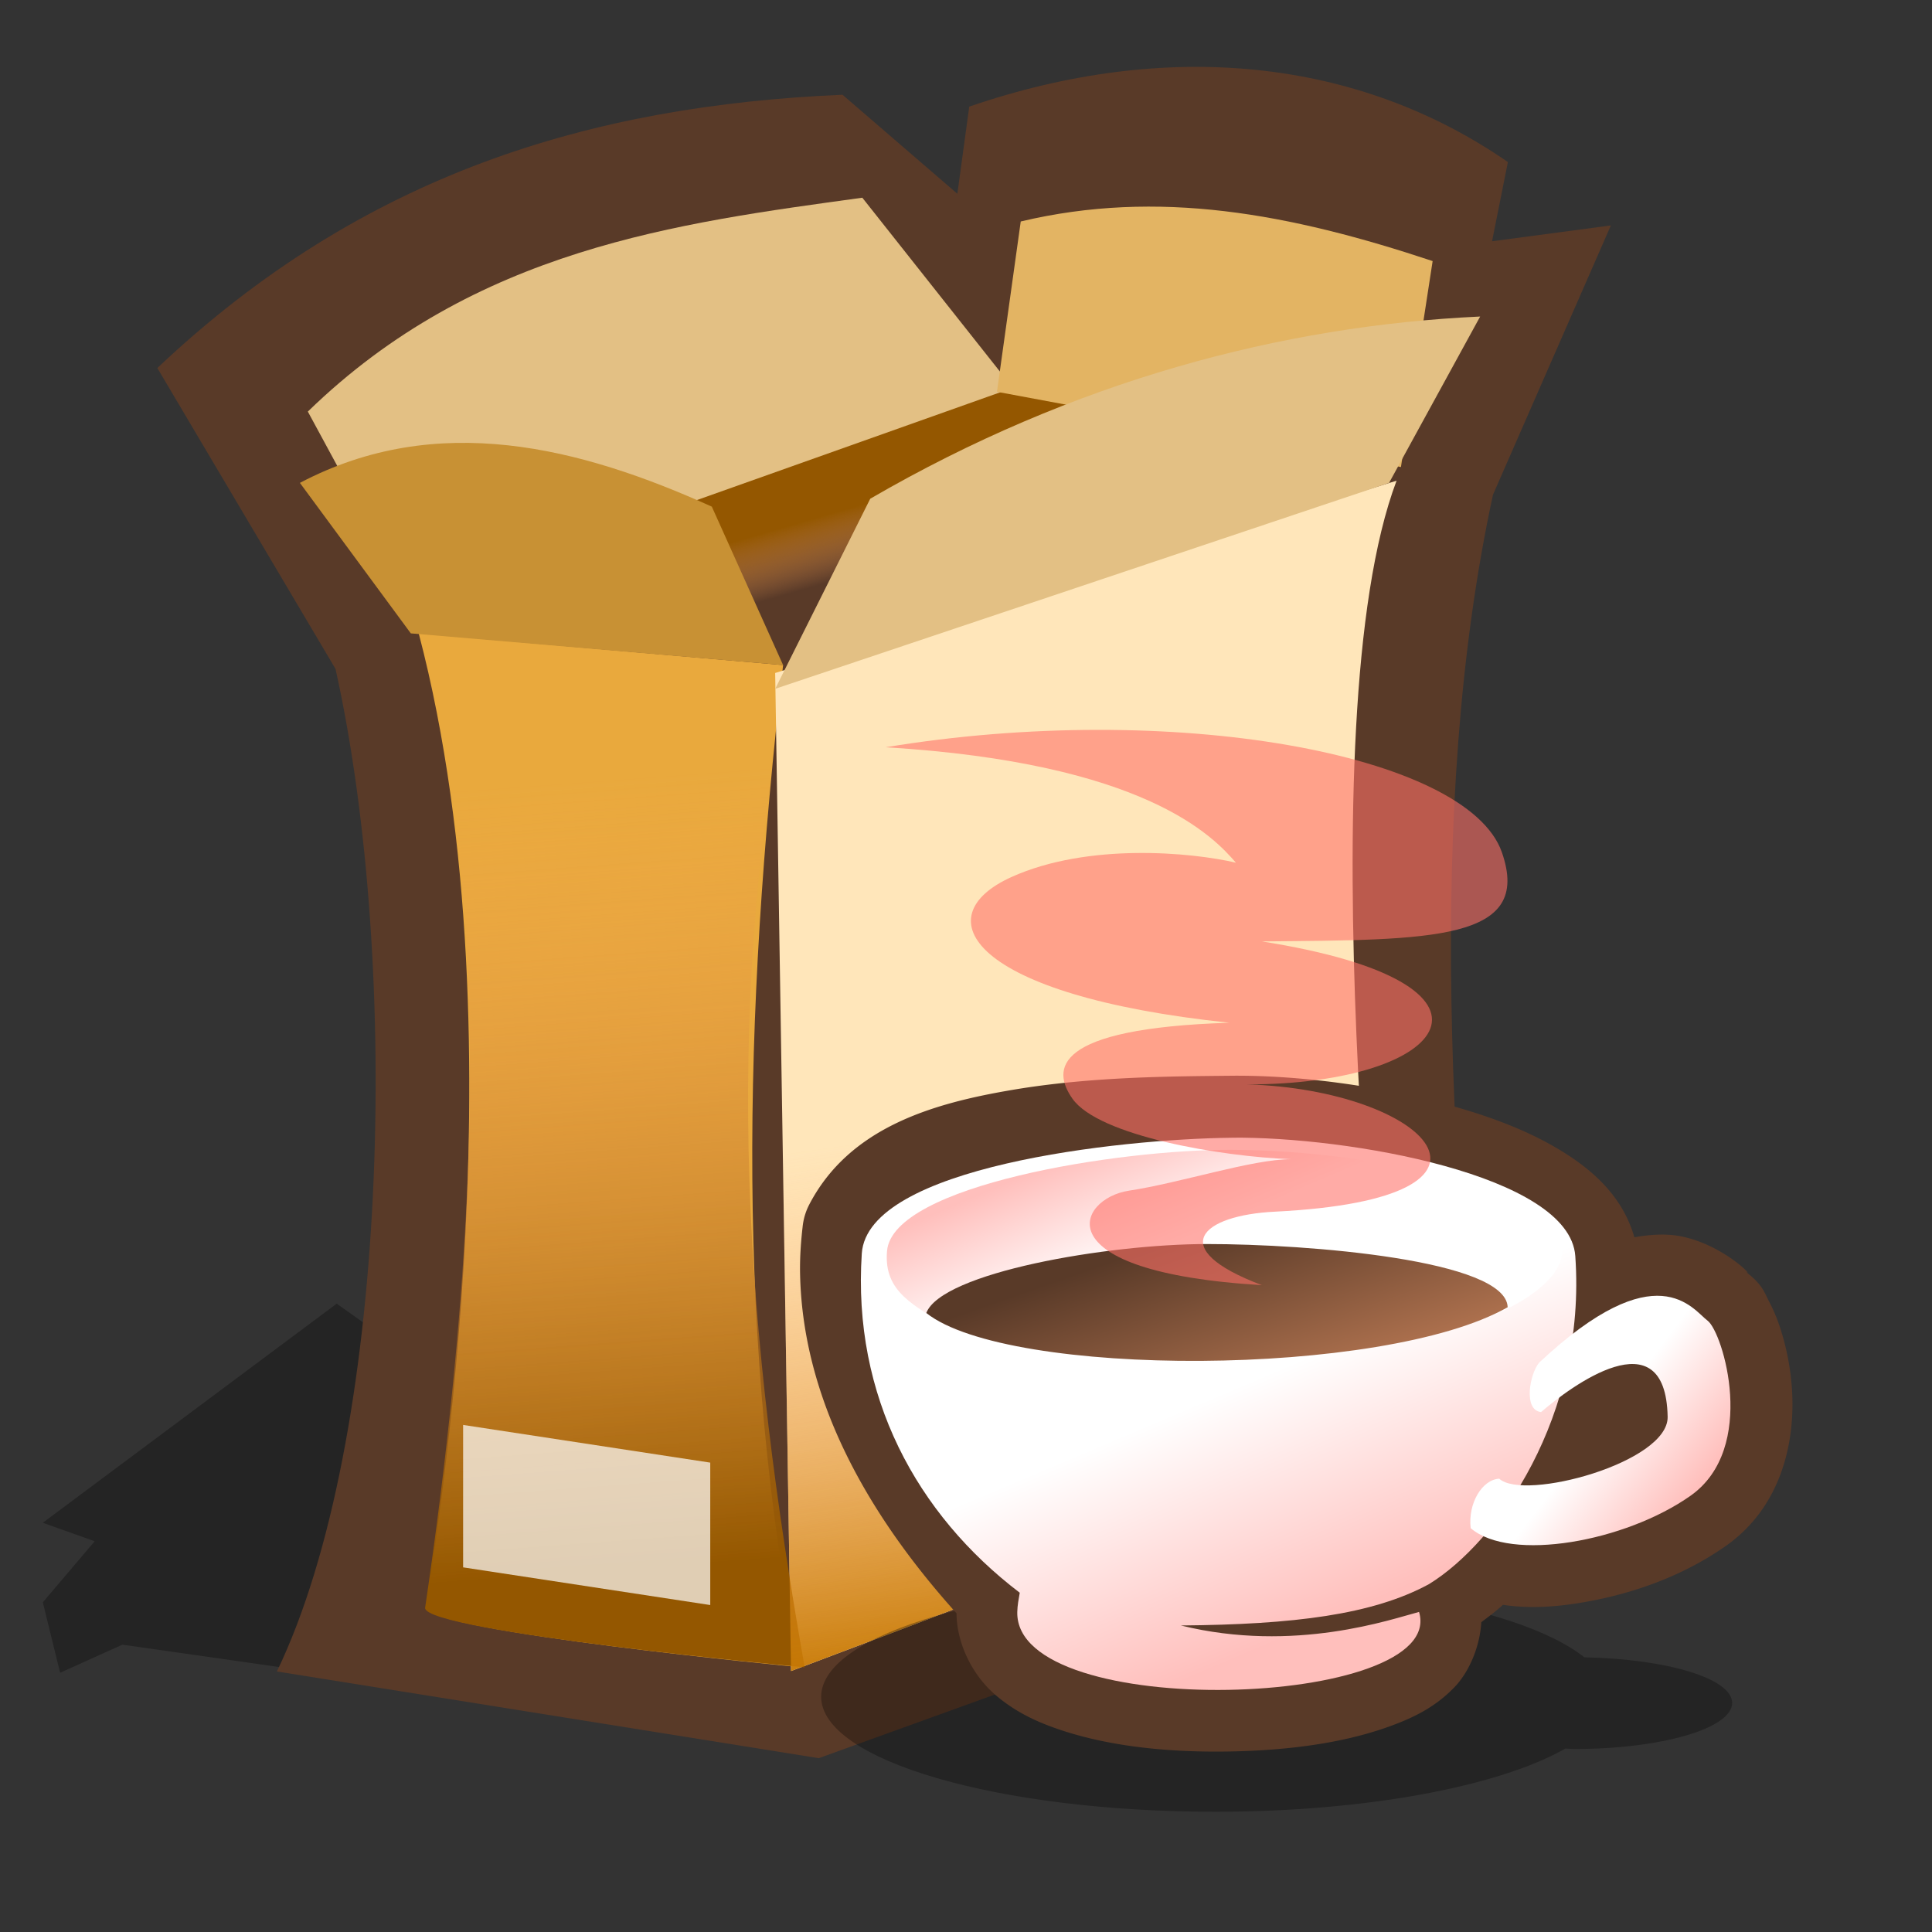 <?xml version="1.0" encoding="UTF-8" standalone="no"?>
<!-- Created with Sodipodi ("http://www.sodipodi.com/") -->

<svg
   xmlns:dc="http://purl.org/dc/elements/1.1/"
   xmlns:cc="http://creativecommons.org/ns#"
   xmlns:rdf="http://www.w3.org/1999/02/22-rdf-syntax-ns#"
   xmlns:svg="http://www.w3.org/2000/svg"
   xmlns="http://www.w3.org/2000/svg"
   xmlns:xlink="http://www.w3.org/1999/xlink"
   xmlns:sodipodi="http://sodipodi.sourceforge.net/DTD/sodipodi-0.dtd"
   xmlns:inkscape="http://www.inkscape.org/namespaces/inkscape"
   id="svg548"
   sodipodi:version="0.32"
   width="72pt"
   height="72pt"
   sodipodi:docname="application-x-java-archive.svg"
   inkscape:version="0.46+devel r21210 custom"
   inkscape:output_extension="org.inkscape.output.svg.inkscape">
  <rect width="100%" height="100%" fill="#333333" stroke="none"/>
  <defs
     id="defs550">
    <linearGradient
       id="linearGradient569">
      <stop
         style="stop-color:#c57700;stop-opacity:1;"
         offset="0"
         id="stop570" />
      <stop
         style="stop-color:#ffa75f;stop-opacity:0;"
         offset="1"
         id="stop571" />
    </linearGradient>
    <linearGradient
       id="linearGradient559">
      <stop
         style="stop-color:#945700;stop-opacity:1;"
         offset="0"
         id="stop560" />
      <stop
         style="stop-color:#ffa75f;stop-opacity:0;"
         offset="1"
         id="stop561" />
    </linearGradient>
    <linearGradient
       xlink:href="#linearGradient559"
       id="linearGradient562"
       x1="40.915"
       y1="31.732"
       x2="42.753"
       y2="35.486"
       gradientUnits="userSpaceOnUse"
       spreadMethod="pad"
       gradientTransform="matrix(1.229,0,0,0.728,-7.139,1.874)" />
    <linearGradient
       xlink:href="#linearGradient559"
       id="linearGradient566"
       x1="59.03"
       y1="48.843"
       x2="58.344"
       y2="23.618"
       gradientUnits="userSpaceOnUse"
       spreadMethod="pad"
       gradientTransform="matrix(0.573,0,0,1.559,-6.854,2.159)" />
    <linearGradient
       xlink:href="#linearGradient569"
       id="linearGradient568"
       x1="92.78"
       y1="64.944"
       x2="90.893"
       y2="42.879"
       gradientUnits="userSpaceOnUse"
       spreadMethod="pad"
       gradientTransform="matrix(0.73,0,0,1.225,-7.139,1.874)" />
    <linearGradient
       inkscape:collect="always"
       xlink:href="#linearGradient3803"
       id="linearGradient3890"
       gradientUnits="userSpaceOnUse"
       gradientTransform="matrix(0.604,0,0,0.604,-11.504,26.226)"
       x1="-37.495"
       y1="35.123"
       x2="-30.295"
       y2="52.107" />
    <linearGradient
       inkscape:collect="always"
       id="linearGradient3803">
      <stop
         style="stop-color:#ffffff;stop-opacity:1;"
         offset="0"
         id="stop3805" />
      <stop
         style="stop-color:#ffbfbc;stop-opacity:1"
         offset="1"
         id="stop3807" />
    </linearGradient>
    <linearGradient
       inkscape:collect="always"
       xlink:href="#linearGradient3803"
       id="linearGradient3892"
       gradientUnits="userSpaceOnUse"
       gradientTransform="matrix(0.604,0,0,0.604,-11.504,25.887)"
       x1="-52.409"
       y1="29.625"
       x2="-55.969"
       y2="21.274" />
    <linearGradient
       inkscape:collect="always"
       xlink:href="#linearGradient3685"
       id="linearGradient3894"
       gradientUnits="userSpaceOnUse"
       gradientTransform="matrix(0.627,0,0,0.645,-10.951,25.183)"
       x1="-43.339"
       y1="25.034"
       x2="-39.286"
       y2="36.942" />
    <linearGradient
       inkscape:collect="always"
       id="linearGradient3685">
      <stop
         style="stop-color:#593a28;stop-opacity:1;"
         offset="0"
         id="stop3687" />
      <stop
         style="stop-color:#ae714e;stop-opacity:1"
         offset="1"
         id="stop3689" />
    </linearGradient>
    <linearGradient
       inkscape:collect="always"
       xlink:href="#linearGradient3803"
       id="linearGradient3896"
       gradientUnits="userSpaceOnUse"
       gradientTransform="matrix(0.604,0,0,0.604,-11.504,26.226)"
       x1="-14.431"
       y1="42.062"
       x2="-7.651"
       y2="47.185" />
  </defs>
  <sodipodi:namedview
     id="base"
     showgrid="false"
     inkscape:zoom="3.9205143"
     inkscape:cx="49.330778"
     inkscape:cy="40.330759"
     inkscape:window-width="795"
     inkscape:window-height="711"
     inkscape:window-x="0"
     inkscape:window-y="1"
     inkscape:current-layer="svg548" />
  <path
     style="fill:#000000;fill-opacity:0.3;fill-rule:evenodd;stroke:none;stroke-width:1pt;stroke-linecap:butt;stroke-linejoin:miter;stroke-opacity:1"
     d="M 41.127,86.944 C 40.268,86.568 6.08,81.723 6.08,81.723 L 2.987,83.117 L 2.128,79.619 L 4.705,76.584 L 2.128,75.665 L 16.731,64.779 L 18.106,65.755 L 18.449,63.45 L 22.572,63.048 L 67.24,72.396 L 41.127,86.944 z "
     id="path594" />
  <path
     style="fill:#593a28;fill-opacity:1;fill-rule:evenodd;stroke:none;stroke-width:1pt;stroke-linecap:butt;stroke-linejoin:miter;stroke-opacity:1"
     d="M 16.674,33.243 C 19.974,48.138 19.287,71.577 13.759,83.054 L 40.683,87.363 L 73.901,75.358 C 72.192,59.003 70.768,40.37 74.185,24.584 L 80.043,11.202 L 74.139,11.989 L 74.926,8.053 C 67.429,2.863 57.937,1.944 48.161,5.298 L 47.571,9.628 L 41.864,4.708 C 29.376,5.247 18.027,8.634 7.818,18.287 L 16.674,33.243 z "
     id="path564"
     sodipodi:nodetypes="ccccccccccccc" />
  <path
     style="fill:url(#linearGradient562);fill-opacity:1;fill-rule:evenodd;stroke:none;stroke-width:1pt;stroke-linecap:butt;stroke-linejoin:miter;stroke-opacity:1"
     d="M 49.539,19.271 C 49.146,19.271 21.003,29.307 21.003,29.307 C 21.003,29.307 23.562,48.003 29.072,48.397 C 34.582,48.79 68.432,22.026 68.432,22.026"
     id="path558"
     sodipodi:nodetypes="cccc" />
  <path
     style="fill:#e9a93d;fill-opacity:1;fill-rule:evenodd;stroke:none;stroke-width:1pt;stroke-linecap:butt;stroke-linejoin:miter;stroke-opacity:1"
     d="M 20.806,31.472 L 38.912,33.047 C 36.896,50.498 36.589,67.094 39.699,82.837 C 39.699,82.837 21.2,81.065 21.2,79.885 C 21.2,78.704 26.218,52.087 20.806,31.472 z "
     id="path552"
     sodipodi:nodetypes="ccccc" />
  <path
     style="fill:#ffe6ba;fill-opacity:1;fill-rule:evenodd;stroke:none;stroke-width:1pt;stroke-linecap:butt;stroke-linejoin:miter;stroke-opacity:1"
     d="M 69.395,23.885 L 38.518,33.44 L 39.306,83.033 C 39.306,83.033 68.825,72.013 68.825,70.832 C 68.825,69.651 64.838,35.956 69.395,23.885 z "
     id="path553"
     sodipodi:nodetypes="ccccc" />
  <path
     style="fill:#e3c084;fill-opacity:1;fill-rule:evenodd;stroke:none;stroke-width:1pt;stroke-linecap:butt;stroke-linejoin:miter;stroke-opacity:1"
     d="M 50.326,19.271 L 42.848,9.824 C 33.664,11.088 23.626,12.352 15.296,20.451 L 20.413,29.898 L 50.326,19.271 z "
     id="path556"
     sodipodi:nodetypes="ccccc" />
  <path
     style="fill:#e3b463;fill-opacity:1;fill-rule:evenodd;stroke:none;stroke-width:1pt;stroke-linecap:butt;stroke-linejoin:miter;stroke-opacity:1"
     d="M 49.539,19.468 L 69.612,23.207 L 71.187,12.973 C 64.08,10.608 57.542,9.383 50.72,11.005 L 49.539,19.468 z "
     id="path557"
     sodipodi:nodetypes="ccccc" />
  <path
     style="fill:#c89134;fill-opacity:1;fill-rule:evenodd;stroke:none;stroke-width:1pt;stroke-linecap:butt;stroke-linejoin:miter;stroke-opacity:1"
     d="M 38.912,33.047 C 37.731,30.423 36.55,27.799 35.37,25.175 C 28.832,22.218 21.725,20.4 14.902,23.994 C 16.739,26.487 18.576,28.979 20.413,31.472 C 26.579,31.997 32.746,32.522 38.912,33.047 z "
     id="path554"
     sodipodi:nodetypes="ccccc" />
  <path
     style="fill:#e3c084;fill-opacity:1;fill-rule:evenodd;stroke:none;stroke-width:1pt;stroke-linecap:butt;stroke-linejoin:miter;stroke-opacity:1"
     d="M 38.518,34.227 L 43.242,24.781 C 53.344,18.915 63.731,16.183 73.548,15.728 C 72.04,18.483 70.531,21.239 69.022,23.994 L 38.518,34.227 z "
     id="path555"
     sodipodi:nodetypes="ccccc" />
  <path
     style="fill:url(#linearGradient566);fill-opacity:1;fill-rule:evenodd;stroke:none;stroke-width:1pt;stroke-linecap:butt;stroke-linejoin:miter;stroke-opacity:1"
     d="M 21.091,31.757 C 27.126,32.282 33.162,32.807 39.197,33.331 C 35.757,51.067 37.158,66.823 39.984,82.85 C 39.984,82.85 21.123,81.079 21.123,79.898 C 25.659,49.126 21.995,37.572 21.091,31.757 z "
     id="path565"
     sodipodi:nodetypes="ccccc" />
  <path
     style="fill:url(#linearGradient568);fill-opacity:1;fill-rule:evenodd;stroke:none;stroke-width:1pt;stroke-linecap:butt;stroke-linejoin:miter;stroke-opacity:1"
     d="M 59.427,32.145 L 38.518,33.44 L 39.306,83.033 C 39.306,83.033 68.825,72.013 68.825,70.832 C 67.741,53.386 59.427,32.538 59.427,32.145 z "
     id="path567"
     sodipodi:nodetypes="ccccc" />
  <path
     style="font-size:12px;fill:#ffffff;fill-opacity:0.704;fill-rule:evenodd;stroke-width:1pt"
     d="M 23.012,70.804 L 23.012,77.881 L 35.292,79.754 L 35.292,72.677 L 23.012,70.804 z "
     id="path573"
     sodipodi:nodetypes="ccccc" />
  <g
     id="g3881"
     transform="matrix(1.116,0,0,1.116,100.2,15.696)">
    <path
       id="path3748"
       d="m -35.682,56.384 c -9.679,0 -17.541,2.278 -17.541,5.099 0,2.822 7.861,5.12 17.541,5.12 6.815,0 12.695,-1.158 15.594,-2.814 0.129,0.002 0.25,0.021 0.381,0.021 3.894,0 7.046,-0.917 7.046,-2.052 0,-1.088 -2.908,-1.96 -6.58,-2.031 -2.457,-1.956 -8.879,-3.343 -16.441,-3.343 z"
       style="color:#000000;fill:#000000;fill-opacity:0.294;fill-rule:evenodd;stroke:none;stroke-width:0.4;marker:none;visibility:visible;display:inline;overflow:visible;enable-background:accumulate" />
    <path
       transform="matrix(0.604,0,0,0.604,-11.504,26.226)"
       d="m -38.875,12.594 c -4.159,0.046 -10.222,0.052 -16.031,1.031 -5.809,0.98 -12.068,2.709 -15.062,8.5 a 4.567,4.567 0 0 0 -0.469,1.594 c -0.126,1.106 -0.213,2.262 -0.188,3.5 0.196,9.514 5.247,18.015 11.531,25 0.029,2.414 1.301,4.652 2.812,5.969 1.56,1.36 3.282,2.127 5.125,2.719 3.685,1.183 7.932,1.572 12.156,1.5 4.224,-0.072 8.346,-0.589 11.812,-1.844 1.733,-0.628 3.356,-1.391 4.812,-2.906 1.051,-1.093 1.863,-2.943 1.969,-4.781 0.534,-0.406 1.082,-0.807 1.594,-1.281 2.25,0.339 4.507,0.11 6.781,-0.344 3.396,-0.678 6.783,-1.977 9.656,-4 C 1.842,44.28 2.715,39.374 2.5,35.812 2.392,34.032 2.042,32.45 1.594,31.094 1.37,30.416 1.104,29.804 0.781,29.188 0.458,28.571 0.317,27.964 -0.969,27 -0.078,27.668 -2.45,25.087 -5.656,24.438 -6.751,24.216 -7.926,24.291 -9.125,24.5 c -0.871,-3.034 -3.083,-4.951 -5.344,-6.344 -2.327,-1.434 -4.974,-2.443 -7.781,-3.25 -5.615,-1.613 -11.814,-2.365 -16.625,-2.312 z"
       id="path3724"
       style="color:#000000;fill:#593a28;fill-opacity:1;fill-rule:evenodd;stroke:none;stroke-width:0.4;marker:none;visibility:visible;display:inline;overflow:visible;enable-background:accumulate"
       inkscape:original="M -38.8125 17.15625 C -47.168043 17.24804 -62.335473 17.311959 -65.90625 24.21875 C -66.016584 25.190615 -66.082448 26.155964 -66.0625 27.125 C -65.887578 35.622392 -60.87137 43.938779 -54.40625 50.6875 C -54.48523 51.164218 -54.581549 51.580841 -54.59375 52.09375 C -54.788459 60.279236 -22.868805 59.226228 -25 52.09375 C -26.998979 52.611716 -34.141293 55.157401 -42.53125 53.09375 C -34.21676 53.02379 -28.409818 52.318786 -24.25 50.0625 C -22.95149 49.265424 -21.561187 48.051107 -20.21875 46.5 C -16.69414 48.131149 -9.3588957 46.600894 -5 43.53125 C -0.021034 40.024936 -2.59673 31.497765 -3.71875 30.65625 C -4.7282648 29.899114 -6.9539663 26.422121 -13.71875 31.65625 C -13.472715 29.818787 -13.347006 27.884327 -13.46875 25.875 C -14.958425 20.03904 -30.316723 17.062922 -38.8125 17.15625 z M -9.125 33.84375 C -7.7484974 33.9099 -6.7088449 34.904933 -6.65625 37.71875 C -6.603518 40.539915 -14.06485 43.009553 -17.5625 42.75 C -16.443275 40.870655 -15.443001 38.745953 -14.71875 36.375 C -13.137507 35.184657 -10.866774 33.760041 -9.125 33.84375 z "
       inkscape:radius="4.5662932"
       sodipodi:type="inkscape:offset" />
    <path
       sodipodi:nodetypes="cscscccsz"
       id="path2861"
       d="m -34.949,36.593 c -5.048,0.055 -16.208,1.296 -16.465,5.155 -0.419,6.342 2.44,11.609 7.033,15.103 -0.048,0.288 -0.103,0.545 -0.11,0.855 -0.118,4.945 19.176,4.309 17.889,0 -1.208,0.313 -5.537,1.85 -10.606,0.603 5.023,-0.042 8.534,-0.476 11.047,-1.84 3.039,-1.865 7.021,-7.48 6.515,-14.61 -0.257,-3.615 -10.168,-5.324 -15.301,-5.268 z"
       style="color:#000000;fill:url(#linearGradient3890);fill-opacity:1;fill-rule:evenodd;stroke:none;stroke-width:0.4;marker:none;visibility:visible;display:inline;overflow:visible;enable-background:accumulate" />
    <path
       sodipodi:nodetypes="cscsss"
       id="path3766"
       d="m -34.954,37.131 c -5.048,-0.021 -15.084,1.578 -15.336,4.505 -0.159,1.847 1.225,2.419 2.78,3.415 3.474,1.822 18.041,1.055 21.769,0.208 3.728,-0.847 5.49,-2.485 5.493,-3.517 0.007,-2.721 -8.103,-4.584 -14.706,-4.611 z"
       style="color:#000000;fill:url(#linearGradient3892);fill-opacity:1;fill-rule:evenodd;stroke:none;stroke-width:0.4;marker:none;visibility:visible;display:inline;overflow:visible;enable-background:accumulate" />
    <path
       sodipodi:nodetypes="cscc"
       id="path2871"
       d="m -48.542,44.396 c 0.684,-1.791 8.027,-3.07 12.507,-3.07 4.48,0 13.316,0.703 13.378,2.814 -5.529,3.138 -22.25,3.144 -25.884,0.256 z"
       style="color:#000000;fill:url(#linearGradient3894);fill-opacity:1;fill-rule:evenodd;stroke:none;stroke-width:0.4;marker:none;visibility:visible;display:inline;overflow:visible;enable-background:accumulate" />
    <path
       sodipodi:nodetypes="cssccscc"
       id="path2866"
       d="m -21.253,46.603 c 5.254,-4.915 6.821,-2.373 7.499,-1.864 0.678,0.508 2.246,5.677 -0.763,7.796 -2.901,2.043 -8.008,2.966 -9.787,1.441 -0.127,-1.102 0.508,-2.161 1.271,-2.203 1.102,1.017 7.537,-0.719 7.499,-2.754 -0.085,-4.533 -4.364,-1.313 -5.635,-0.212 -0.805,-0.085 -0.508,-1.695 -0.085,-2.203 z"
       style="color:#000000;fill:url(#linearGradient3896);fill-opacity:1;fill-rule:evenodd;stroke:none;stroke-width:0.4;marker:none;visibility:visible;display:inline;overflow:visible;enable-background:accumulate" />
    <path
       sodipodi:nodetypes="cscscsccsccsc"
       id="path3865"
       d="m -33.601,43.156 c -9.819,-0.584 -8.23,-3.855 -5.92,-4.206 2.31,-0.35 5.487,-1.402 7.22,-1.402 -3.058,-0.11 -8.565,-1.024 -9.736,-2.697 -0.9,-1.286 -0.933,-3.13 6.992,-3.378 -11.587,-1.218 -13.595,-4.741 -9.694,-6.493 3.409,-1.532 8.014,-1.096 9.983,-0.633 -1.011,-1.168 -4.043,-4.439 -15.594,-5.14 12.706,-2.103 25.899,0.283 27.434,4.673 1.387,3.964 -3.121,3.903 -10.685,3.972 11.84,1.869 8.375,6.367 -0.65,6.367 7.941,0.234 12.912,5.084 1.227,5.666 -3.268,0.161 -4.909,1.635 -0.578,3.271 z"
       style="color:#000000;fill:#ff7068;fill-opacity:0.588;fill-rule:evenodd;stroke:none;stroke-width:0.4;marker:none;visibility:visible;display:inline;overflow:visible;enable-background:accumulate" />
  </g>
</svg>
